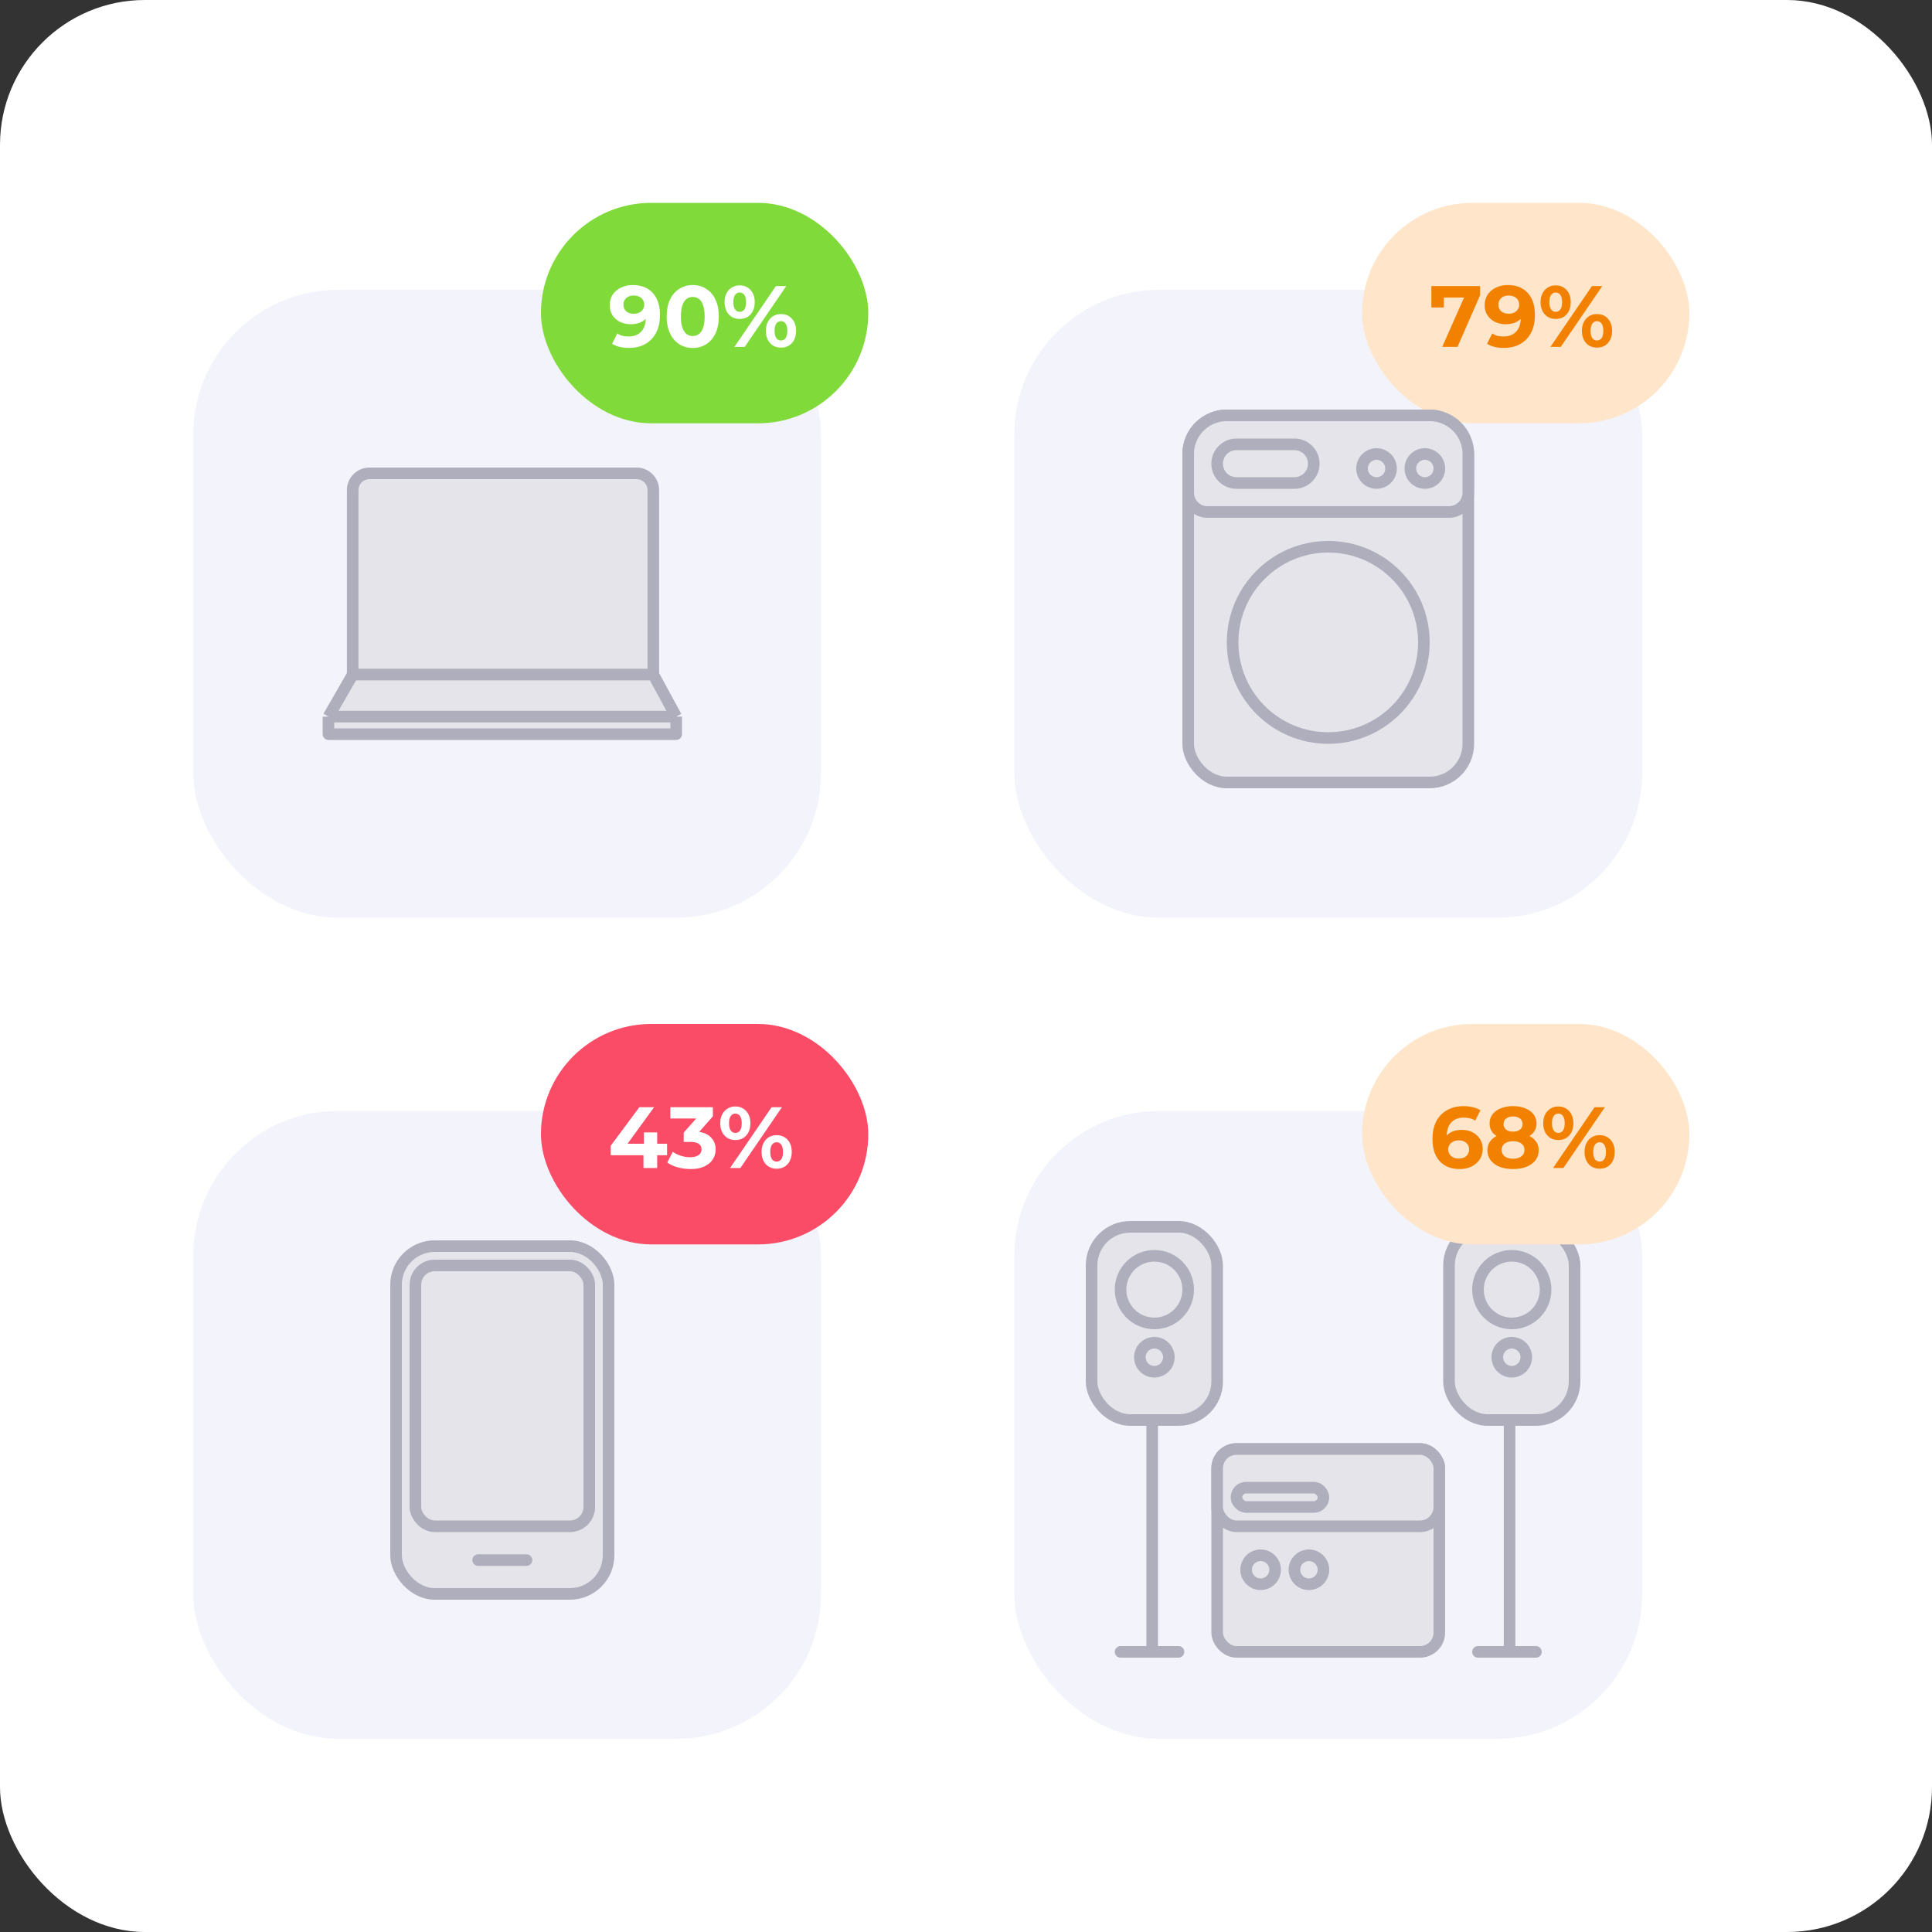 <svg width="200" height="200" fill="none" xmlns="http://www.w3.org/2000/svg"><rect width="100%" height="100%" fill="#333333" stroke="none"/><rect width="200" height="200" rx="15" fill="#fff"/><rect x="20" y="115" width="65" height="65" rx="15" fill="#F3F3FC"/><rect x="41" y="129" width="22" height="36" rx="4" fill="#E4E4EA" stroke="#AEAEBD" stroke-width="1.2"/><rect x="43" y="131" width="18" height="27" rx="2" fill="#E4E4EA" stroke="#AEAEBD" stroke-width="1.2"/><path d="M49.5 161.5h5" stroke="#AEAEBD" stroke-width="1.2" stroke-linecap="round" stroke-linejoin="round"/><rect x="56" y="106" width="33.883" height="22.82" rx="11.41" fill="#FB4C67"/><path d="M63.22 119.588v-.98l2.967-3.991h1.528l-2.903 3.991-.71-.206h4.953v1.186H63.22zm3.39 1.322v-1.322l.044-1.186v-1.178h1.376v3.686h-1.42zm4.868.108a5.08 5.08 0 01-1.303-.171 3.43 3.43 0 01-1.097-.504l.566-1.114c.24.173.519.311.836.413.318.102.639.153.962.153.366 0 .653-.072.863-.216a.681.681 0 00.315-.593.665.665 0 00-.279-.566c-.186-.138-.485-.207-.899-.207h-.665v-.962l1.753-1.987.162.522h-3.3v-1.169h4.405v.944l-1.743 1.987-.738-.423h.423c.773 0 1.357.174 1.753.521.395.348.593.795.593 1.34 0 .354-.093.686-.279.998-.185.305-.47.554-.854.746-.383.192-.875.288-1.474.288zm4.1-.108l4.297-6.293h1.07l-4.298 6.293h-1.07zm.548-2.895c-.306 0-.575-.069-.81-.207a1.545 1.545 0 01-.556-.602 2.047 2.047 0 01-.198-.926c0-.354.066-.659.198-.917.137-.258.323-.458.557-.602a1.51 1.51 0 01.809-.216c.306 0 .575.072.81.216.233.144.416.344.547.602.132.258.198.563.198.917 0 .354-.066.662-.198.926a1.481 1.481 0 01-.548.602 1.562 1.562 0 01-.809.207zm0-.737a.564.564 0 00.476-.243c.12-.168.18-.419.18-.755s-.06-.584-.18-.746a.558.558 0 00-.476-.252.573.573 0 00-.476.252c-.12.162-.18.41-.18.746 0 .33.06.578.18.746a.573.573 0 00.476.252zm4.27 3.704c-.3 0-.57-.069-.809-.207a1.487 1.487 0 01-.548-.602 2.05 2.05 0 01-.198-.926c0-.354.066-.66.198-.917.131-.258.314-.459.548-.603.24-.143.51-.215.809-.215.312 0 .584.072.818.215.234.144.417.345.548.603.132.257.198.563.198.917 0 .353-.066.662-.198.926a1.488 1.488 0 01-.548.602 1.58 1.58 0 01-.818.207zm0-.738c.198 0 .357-.08.477-.242.12-.168.18-.42.18-.755 0-.33-.06-.579-.18-.747a.56.56 0 00-.477-.251.575.575 0 00-.476.251c-.12.162-.18.411-.18.747 0 .335.06.587.18.755a.578.578 0 00.476.242z" fill="#fff"/><rect x="105" y="115" width="65" height="65" rx="15" fill="#F3F3FC"/><rect x="113" y="127" width="13" height="20" rx="4" fill="#E4E4EA" stroke="#AEAEBD" stroke-width="1.2"/><circle cx="119.5" cy="133.5" r="3.5" stroke="#AEAEBD" stroke-width="1.2"/><circle cx="119.5" cy="140.5" r="1.5" stroke="#AEAEBD" stroke-width="1.2"/><path d="M119.273 147v24m0 0H122m-2.727 0H116" stroke="#AEAEBD" stroke-width="1.2" stroke-linecap="round" stroke-linejoin="round"/><rect x="150" y="127" width="13" height="20" rx="4" fill="#E4E4EA" stroke="#AEAEBD" stroke-width="1.2"/><circle cx="156.5" cy="133.5" r="3.5" stroke="#AEAEBD" stroke-width="1.2"/><circle cx="156.5" cy="140.5" r="1.5" stroke="#AEAEBD" stroke-width="1.2"/><path d="M156.273 147v24m0 0H159m-2.727 0H153" stroke="#AEAEBD" stroke-width="1.2" stroke-linecap="round" stroke-linejoin="round"/><rect x="141" y="106" width="33.883" height="22.82" rx="11.41" fill="#FFE6CA"/><path d="M151.106 121.018c-.575 0-1.076-.12-1.501-.36-.42-.24-.743-.59-.971-1.052-.228-.461-.342-1.031-.342-1.708 0-.725.135-1.339.405-1.843a2.827 2.827 0 011.133-1.15c.485-.264 1.042-.396 1.672-.396.335 0 .656.036.961.108.306.072.57.18.792.324l-.54 1.069a1.548 1.548 0 00-.557-.242 2.625 2.625 0 00-.62-.072c-.546 0-.977.165-1.295.494-.318.33-.476.818-.476 1.465v.36c.006.132.024.264.054.396l-.405-.378a1.809 1.809 0 011.079-.944c.251-.084.527-.126.827-.126.407 0 .773.081 1.097.243.323.162.581.39.773.683.197.294.296.638.296 1.034 0 .425-.108.797-.323 1.115-.21.311-.495.554-.854.728a2.775 2.775 0 01-1.205.252zm-.081-1.088c.204 0 .384-.036.54-.108a.892.892 0 00.377-.333.91.91 0 00.135-.494c0-.288-.099-.515-.297-.683-.191-.174-.449-.261-.773-.261-.216 0-.404.042-.566.126a.956.956 0 00-.387.332.87.87 0 00-.135.486c0 .18.045.342.135.485.09.138.216.249.378.333.162.078.359.117.593.117zm5.598 1.088c-.527 0-.989-.078-1.384-.234-.396-.162-.704-.387-.926-.674a1.655 1.655 0 01-.333-1.025c0-.39.108-.719.324-.989.222-.276.53-.482.926-.62.395-.144.86-.216 1.393-.216.539 0 1.007.072 1.402.216.402.138.711.344.926.62.222.27.333.599.333.989 0 .389-.111.731-.333 1.025-.221.287-.533.512-.935.674-.395.156-.86.234-1.393.234zm0-1.07c.366 0 .653-.081.863-.243a.785.785 0 00.324-.665.76.76 0 00-.324-.656c-.21-.162-.497-.243-.863-.243-.359 0-.644.081-.854.243-.21.155-.315.374-.315.656 0 .282.105.503.315.665.21.162.495.243.854.243zm0-1.951c-.485 0-.911-.066-1.276-.198-.36-.132-.642-.323-.845-.575a1.461 1.461 0 01-.297-.917c0-.372.102-.689.306-.953.203-.27.488-.476.854-.62a3.29 3.29 0 011.258-.225c.486 0 .908.075 1.268.225.365.144.65.35.854.62.209.264.314.581.314.953 0 .354-.102.659-.305.917-.198.252-.48.443-.845.575-.366.132-.794.198-1.286.198zm0-.854c.306 0 .545-.069.719-.207a.674.674 0 00.27-.566c0-.252-.093-.447-.279-.584-.18-.138-.416-.207-.71-.207-.288 0-.521.069-.701.207-.18.137-.27.332-.27.584 0 .24.087.428.261.566.174.138.41.207.71.207zm4.148 3.767l4.297-6.293h1.07l-4.297 6.293h-1.07zm.548-2.895a1.56 1.56 0 01-.809-.207 1.543 1.543 0 01-.557-.602 2.044 2.044 0 01-.198-.926c0-.354.066-.659.198-.917.138-.258.323-.458.557-.602a1.51 1.51 0 01.809-.216c.306 0 .575.072.809.216.234.144.417.344.549.602a2 2 0 01.197.917c0 .354-.066.662-.197.926a1.482 1.482 0 01-.549.602 1.56 1.56 0 01-.809.207zm0-.737a.565.565 0 00.477-.243c.119-.168.179-.419.179-.755s-.06-.584-.179-.746a.559.559 0 00-.477-.252.572.572 0 00-.476.252c-.12.162-.18.41-.18.746 0 .33.06.578.18.746a.572.572 0 00.476.252zm4.27 3.704c-.299 0-.569-.069-.809-.207a1.486 1.486 0 01-.548-.602 2.047 2.047 0 01-.198-.926c0-.354.066-.66.198-.917.132-.258.314-.459.548-.603.24-.143.51-.215.809-.215.312 0 .584.072.818.215.234.144.417.345.549.603.131.257.197.563.197.917 0 .353-.066.662-.197.926a1.489 1.489 0 01-.549.602 1.579 1.579 0 01-.818.207zm0-.738c.198 0 .357-.08.477-.242.119-.168.179-.42.179-.755 0-.33-.06-.579-.179-.747a.56.56 0 00-.477-.251.574.574 0 00-.476.251c-.12.162-.18.411-.18.747 0 .335.06.587.18.755a.578.578 0 00.476.242z" fill="#F28100"/><rect x="126" y="150" width="23" height="21" rx="2" fill="#E4E4EA" stroke="#AEAEBD" stroke-width="1.2"/><rect x="126" y="150" width="23" height="8" rx="2" fill="#E4E4EA" stroke="#AEAEBD" stroke-width="1.2"/><rect x="128" y="154" width="9" height="2" rx="1" fill="#E4E4EA" stroke="#AEAEBD" stroke-width="1.2"/><circle cx="130.5" cy="162.5" r="1.5" stroke="#AEAEBD" stroke-width="1.2"/><circle cx="135.5" cy="162.5" r="1.5" stroke="#AEAEBD" stroke-width="1.2"/><rect x="20" y="30" width="65" height="65" rx="15" fill="#F3F3FC"/><path d="M34 74.186l2.51-4.353V50.738c0-.96.778-1.738 1.737-1.738h27.646c.96 0 1.738.778 1.738 1.738v19.095L70 74.186V76H34v-1.814z" fill="#E4E4EA"/><path d="M34 74.186V76h36v-1.814m-36 0l2.51-4.353M34 74.186h36m0 0l-2.37-4.353m-31.12 0V50.738c0-.96.778-1.738 1.737-1.738h27.646c.96 0 1.738.778 1.738 1.738v19.095m-31.121 0h31.12" stroke="#AEAEBD" stroke-width="1.2" stroke-linejoin="round"/><rect x="56" y="21" width="33.883" height="22.82" rx="11.41" fill="#80DA39"/><path d="M65.504 29.51c.581 0 1.081.119 1.501.359.42.24.743.59.97 1.052.229.455.343 1.024.343 1.708 0 .725-.138 1.339-.414 1.842-.27.504-.644.887-1.124 1.151-.48.264-1.037.395-1.672.395-.33 0-.647-.035-.953-.107a2.487 2.487 0 01-.79-.324l.539-1.07c.173.12.36.204.557.252.198.042.404.063.62.063.54 0 .968-.165 1.286-.495.323-.33.485-.817.485-1.465 0-.108-.003-.227-.009-.36a2.973 2.973 0 00-.045-.395l.396.378a1.65 1.65 0 01-.432.593 2.004 2.004 0 01-.647.36 2.727 2.727 0 01-.827.116c-.401 0-.767-.08-1.097-.242a2.009 2.009 0 01-.782-.683 1.849 1.849 0 01-.287-1.034c0-.432.104-.803.314-1.115.216-.312.504-.551.863-.72a2.77 2.77 0 011.205-.26zm.09 1.087c-.21 0-.393.039-.549.117a.84.84 0 00-.368.323.885.885 0 00-.135.495c0 .287.096.518.288.692.197.168.458.252.782.252.21 0 .395-.04.557-.117a.898.898 0 00.521-.827.854.854 0 00-.134-.477.831.831 0 00-.369-.332 1.277 1.277 0 00-.593-.126zm6.119 5.42a2.58 2.58 0 01-1.384-.377c-.408-.258-.728-.63-.962-1.115-.234-.485-.35-1.072-.35-1.762 0-.689.116-1.276.35-1.762.233-.485.554-.854.962-1.105a2.535 2.535 0 011.384-.387c.521 0 .983.129 1.384.387.408.251.729.62.962 1.105.234.486.35 1.073.35 1.762 0 .69-.116 1.277-.35 1.762-.233.486-.554.857-.962 1.115a2.551 2.551 0 01-1.384.377zm0-1.231c.246 0 .459-.069.638-.207.186-.138.33-.356.432-.656.108-.3.162-.686.162-1.16 0-.473-.054-.86-.162-1.16-.102-.299-.246-.518-.432-.655a1.018 1.018 0 00-.638-.207c-.24 0-.453.069-.638.207-.18.137-.324.356-.432.656-.102.3-.153.686-.153 1.16 0 .473.051.86.153 1.159.108.3.252.518.432.656.185.138.398.207.638.207zm4.312 1.124l4.297-6.293h1.07l-4.297 6.293h-1.07zm.549-2.895c-.306 0-.576-.069-.81-.207a1.547 1.547 0 01-.557-.602 2.047 2.047 0 01-.197-.926c0-.354.066-.66.197-.917.138-.258.324-.458.558-.602.233-.144.503-.216.809-.216.305 0 .575.072.809.216.234.144.416.344.548.602.132.258.198.564.198.917 0 .354-.066.662-.198.926a1.483 1.483 0 01-.548.602 1.563 1.563 0 01-.81.207zm0-.737a.563.563 0 00.476-.243c.12-.168.18-.42.18-.755s-.06-.584-.18-.746a.559.559 0 00-.476-.252.573.573 0 00-.477.252c-.12.162-.18.41-.18.746 0 .33.06.578.18.746a.573.573 0 00.477.252zm4.27 3.704c-.3 0-.57-.07-.81-.207a1.484 1.484 0 01-.548-.602 2.047 2.047 0 01-.197-.926c0-.354.066-.66.197-.917.132-.258.315-.459.549-.603.24-.143.51-.215.809-.215.311 0 .584.072.818.215.233.144.416.345.548.603.132.257.198.563.198.917 0 .353-.066.662-.198.925a1.483 1.483 0 01-.548.603 1.58 1.58 0 01-.818.207zm0-.738c.198 0 .356-.08.476-.242.12-.168.18-.42.18-.755 0-.33-.06-.579-.18-.746a.559.559 0 00-.476-.252.573.573 0 00-.477.252c-.12.161-.18.41-.18.746 0 .335.06.587.18.755a.58.58 0 00.477.242z" fill="#fff"/><rect x="105" y="30" width="65" height="65" rx="15" fill="#F3F3FC"/><rect x="141" y="21" width="33.883" height="22.82" rx="11.41" fill="#FFE6CA"/><path d="M149.299 35.91l2.535-5.736.378.63h-3.389l.647-.684v1.708h-1.295v-2.211h5.044v.944l-2.338 5.349h-1.582zm6.779-6.4c.582 0 1.082.119 1.502.359.419.24.743.59.97 1.052.228.455.342 1.024.342 1.708 0 .725-.138 1.339-.413 1.842a2.78 2.78 0 01-1.124 1.151c-.48.264-1.037.395-1.672.395-.33 0-.647-.035-.953-.107a2.487 2.487 0 01-.791-.324l.539-1.07c.174.12.36.204.558.252.197.042.404.063.62.063.539 0 .968-.165 1.285-.495.324-.33.486-.817.486-1.465 0-.108-.003-.227-.009-.36a2.956 2.956 0 00-.045-.395l.395.378a1.647 1.647 0 01-.431.593 2.012 2.012 0 01-.647.36 2.731 2.731 0 01-.827.116 2.45 2.45 0 01-1.097-.242 2.007 2.007 0 01-.782-.683 1.846 1.846 0 01-.288-1.034c0-.432.105-.803.315-1.115.215-.312.503-.551.863-.72.365-.173.767-.26 1.204-.26zm.09 1.087c-.21 0-.392.039-.548.117a.841.841 0 00-.369.323.884.884 0 00-.135.495c0 .287.096.518.288.692.198.168.459.252.782.252.21 0 .396-.04.558-.117a.896.896 0 00.521-.827.852.852 0 00-.135-.477.834.834 0 00-.368-.332 1.28 1.28 0 00-.594-.126zm4.331 5.313l4.297-6.293h1.069l-4.297 6.293h-1.069zm.548-2.895a1.56 1.56 0 01-.809-.207 1.538 1.538 0 01-.557-.602 2.044 2.044 0 01-.198-.926c0-.354.066-.66.198-.917.137-.258.323-.458.557-.602a1.51 1.51 0 01.809-.216c.306 0 .575.072.809.216.234.144.417.344.548.602.132.258.198.564.198.917 0 .354-.066.662-.198.926a1.475 1.475 0 01-.548.602 1.563 1.563 0 01-.809.207zm0-.737a.562.562 0 00.476-.243c.12-.168.18-.42.18-.755s-.06-.584-.18-.746a.556.556 0 00-.476-.252.571.571 0 00-.476.252c-.12.162-.18.41-.18.746 0 .33.06.578.18.746a.571.571 0 00.476.252zm4.27 3.704c-.3 0-.569-.07-.809-.207a1.475 1.475 0 01-.548-.602 2.044 2.044 0 01-.198-.926c0-.354.066-.66.198-.917.131-.258.314-.459.548-.603.24-.143.509-.215.809-.215.312 0 .584.072.818.215.234.144.417.345.548.603.132.257.198.563.198.917 0 .353-.066.662-.198.925a1.475 1.475 0 01-.548.603 1.58 1.58 0 01-.818.207zm0-.738c.198 0 .357-.08.476-.242.12-.168.18-.42.18-.755 0-.33-.06-.579-.18-.746a.556.556 0 00-.476-.252.571.571 0 00-.476.252c-.12.161-.18.41-.18.746 0 .335.06.587.18.755a.578.578 0 00.476.242z" fill="#F28100"/><rect x="123" y="43" width="29" height="38" rx="4" fill="#E4E4EA" stroke="#AEAEBD" stroke-width="1.2"/><path d="M123 47a4 4 0 014-4h21a4 4 0 014 4v4a2 2 0 01-2 2h-25a2 2 0 01-2-2v-4z" fill="#E4E4EA" stroke="#AEAEBD" stroke-width="1.2"/><path d="M126 48a2 2 0 012-2h6a2 2 0 012 2v0a2 2 0 01-2 2h-6a2 2 0 01-2-2v0zm15 .5a1.5 1.5 0 011.5-1.5v0a1.5 1.5 0 011.5 1.5v0a1.5 1.5 0 01-1.5 1.5v0a1.5 1.5 0 01-1.5-1.5v0zm5 0a1.5 1.5 0 011.5-1.5v0a1.5 1.5 0 011.5 1.5v0a1.5 1.5 0 01-1.5 1.5v0a1.5 1.5 0 01-1.5-1.5v0z" fill="#E4E4EA" stroke="#AEAEBD" stroke-width="1.2"/><circle cx="137.5" cy="66.5" r="9.9" stroke="#AEAEBD" stroke-width="1.2"/></svg>